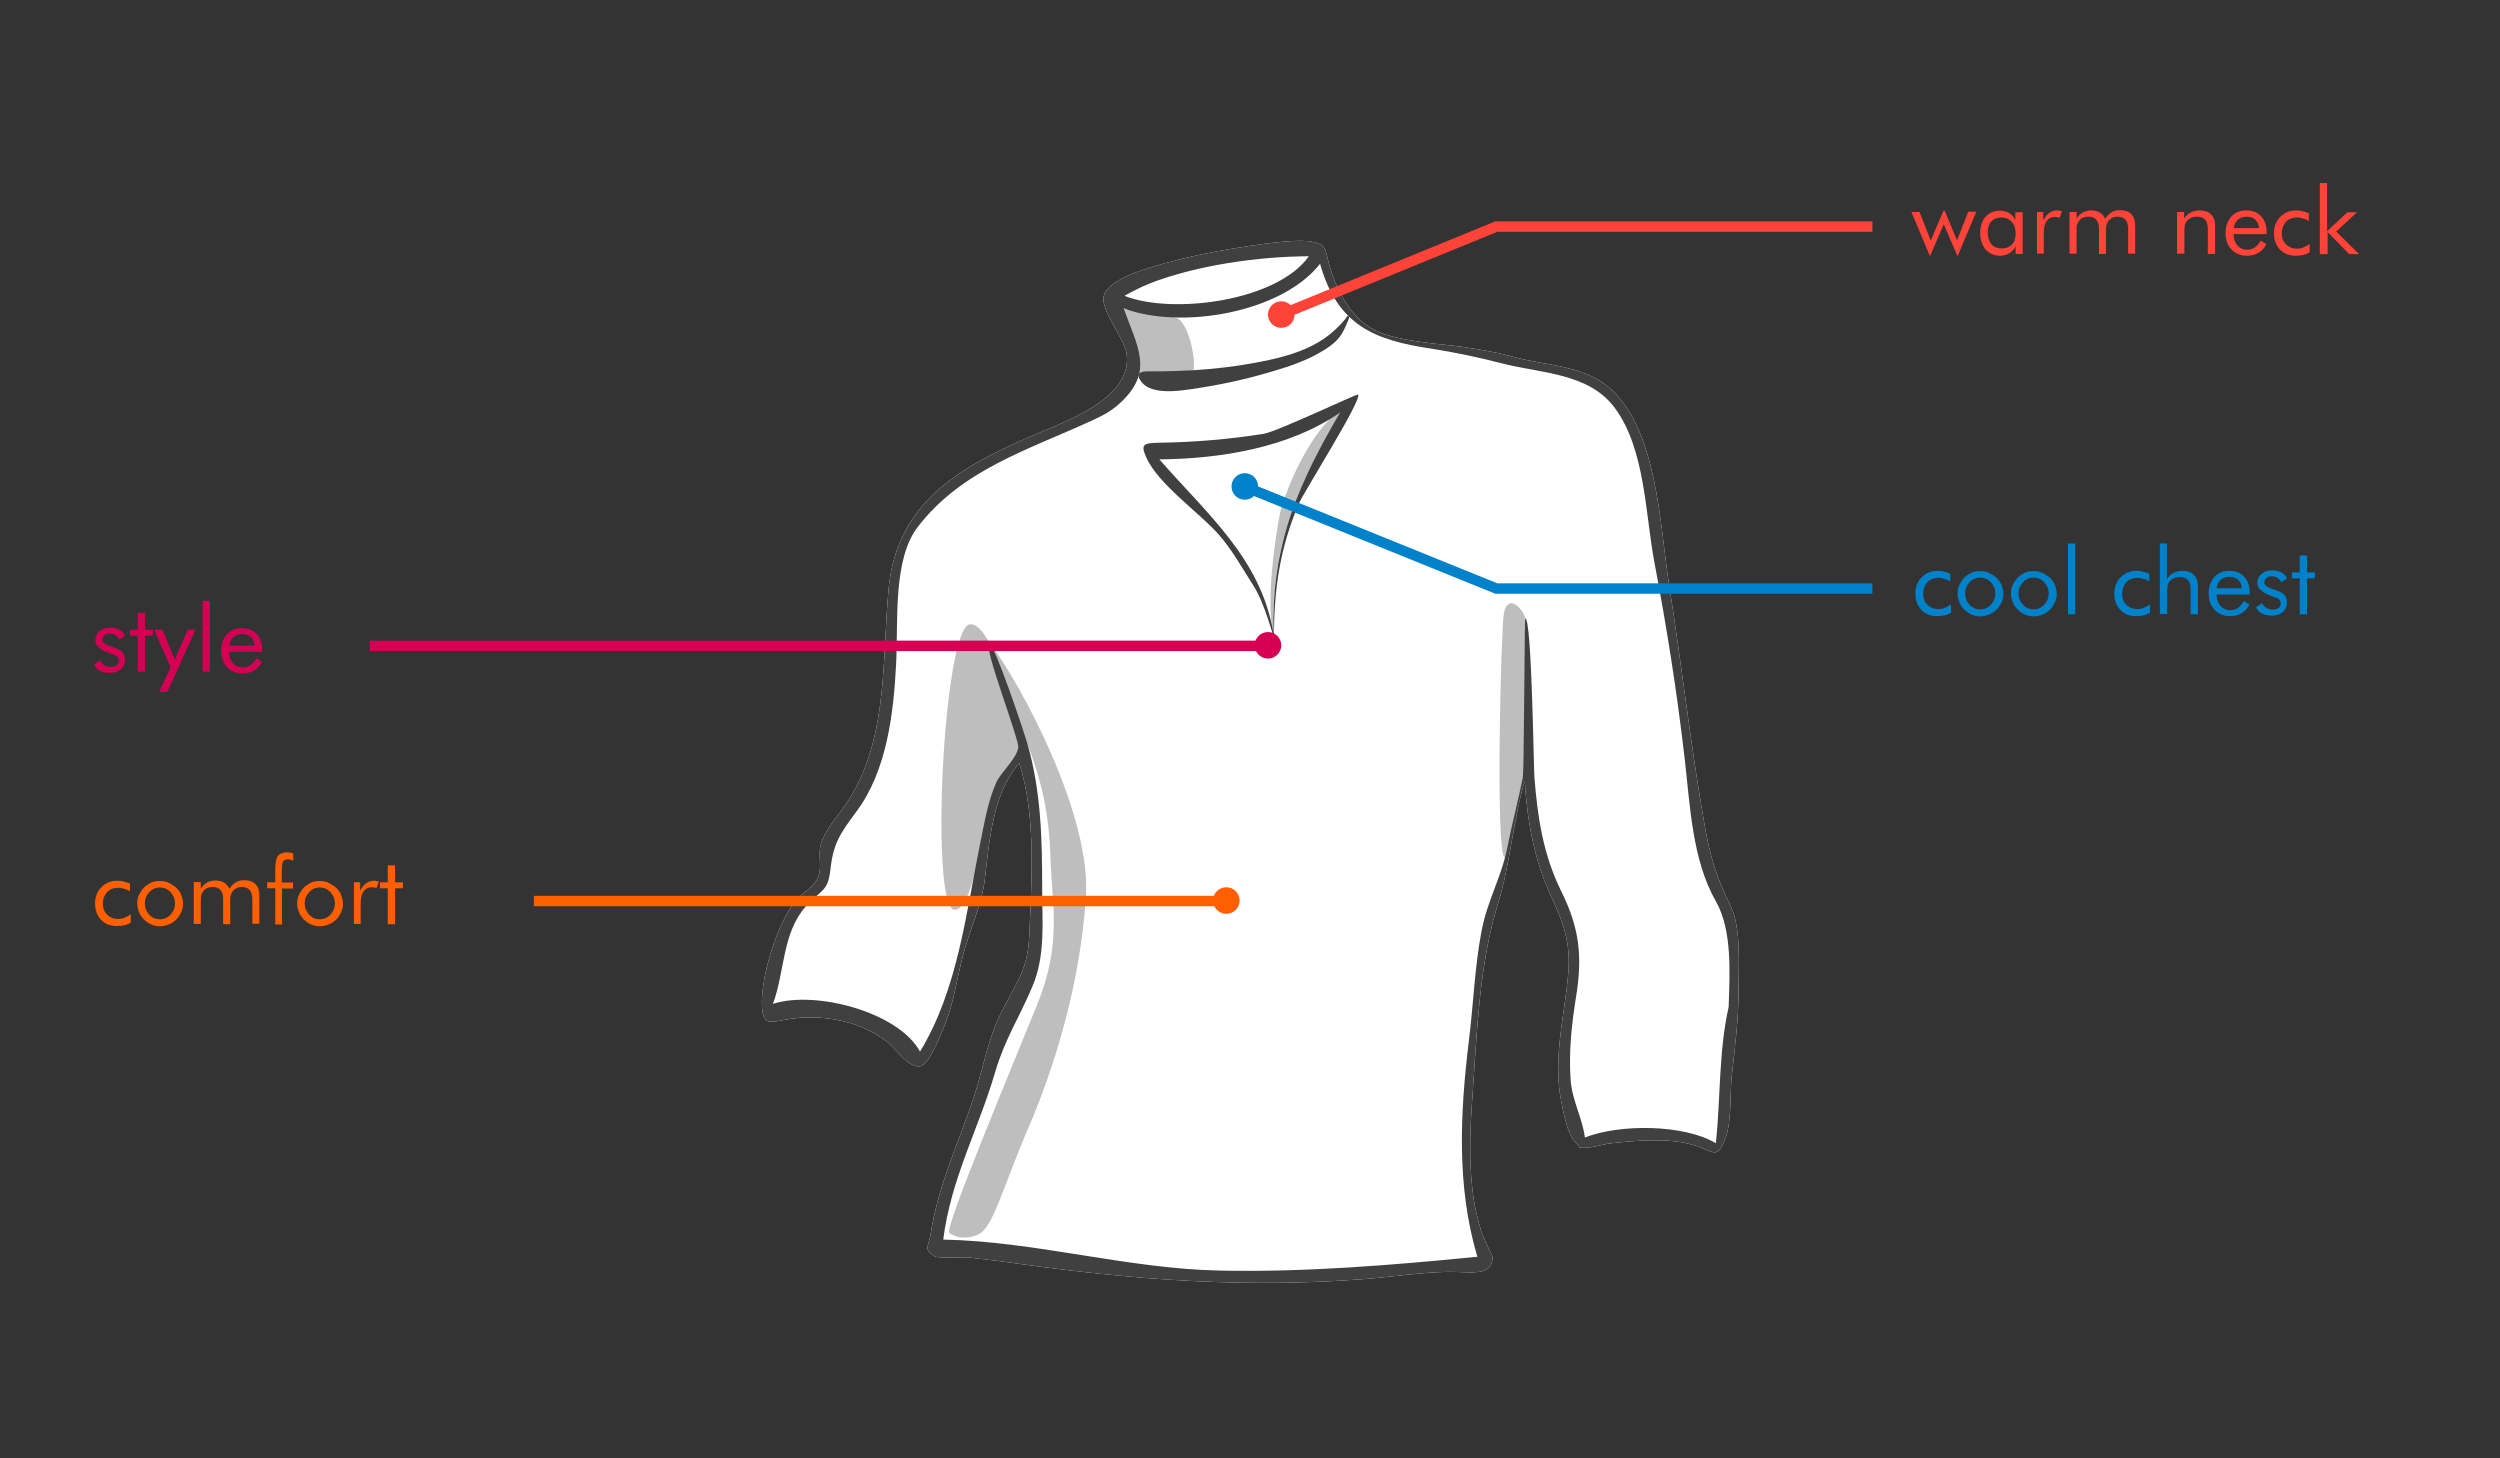 <?xml version="1.0" encoding="utf-8"?>
<!-- Generator: Adobe Illustrator 18.1.1, SVG Export Plug-In . SVG Version: 6.00 Build 0)  -->
<!DOCTYPE svg PUBLIC "-//W3C//DTD SVG 1.1//EN" "http://www.w3.org/Graphics/SVG/1.1/DTD/svg11.dtd">
<svg version="1.1" id="Layer_1" xmlns="http://www.w3.org/2000/svg" xmlns:xlink="http://www.w3.org/1999/xlink" x="0px" y="0px"
	 width="960px" height="560px" viewBox="0 0 960 560" enable-background="new 0 0 960 560" xml:space="preserve">
<rect x="0" y="0" width="960" height="560" fill="#333333" stroke="none"/>
<g id="white">
	<path fill="#FFFFFF" d="M667.6,380.7c0-9.3,1.1-24.4-3-32.7c-5.2-10.7-7.7-18-10-31c-5.4-30.6-8.8-61.8-13.7-92.6
		c-3.5-22.6-4.4-58.2-22-74.7c-10.4-9.7-25.3-9.1-38.3-12.8c-6.5-1.9-18.5-3.7-22.1-4.1c-7.3-0.8-21.1-2-28.8-5.2
		c-9.9-4.1-15.5-14.1-18.7-24c-2.5-7.6-0.8-9.6-7.4-10.8c-6.3-1.2-21,1.2-29.3,2.5c-9.4,1.5-17.5,3.2-26.7,5.7
		c-6.5,1.8-22.2,6-23.8,12.8c-1.3,5.2,8,16.2,8.8,22c2.4,16-20.6,25-32.4,29.9c-29.1,12.3-55.8,25.6-59,60.6
		c-2.7,29.6,0.2,61.1-18.8,85.9c-2.9,3.8-5.6,7.1-7.1,11.6c-1.3,3.9,0.3,8.8-0.9,12.3c-1.7,4.9-5.4,5.7-8.8,9.7
		c-7.1,8.4-13.7,29.8-13,40.9c0.5,8.3,4.3,5.3,12,4.4c12.3-1.6,26.3,1.3,36,8.9c3.5,2.8,8.5,10.5,13,9.4c3.4-0.8,8.3-13.5,9.6-16.8
		c3.1-8.1,4.3-17,6.5-25.4c2.6-10.2,7.2-19.1,8.5-29.8c1.7-14.5,3.1-33,13.2-44.3c6.6,20.5,4.7,45.7,3.8,66.8
		c-0.6,13.6-6.2,19.1-11.7,30.9c-4.4,9.5-6.2,20.3-9.5,30.3c-6.1,18.4-13.6,33.3-16.7,53.1c-0.8,4.8-2.8,5.4,1.5,8.2
		c1.3,0.9,11.3,0.2,13.5,0.5c6.8,0.8,13.6,1.6,20.4,2.6c44.1,6.1,86.2,9.1,130.7,5.7c10.8-0.8,21.7-2.6,32.5-2.8
		c8.1-0.2,17.5,2.3,17.2-6c0,0.1-4-8.1-4.5-10.2c-0.9-3.3-1.8-6.5-2.4-9.9c-2.3-13.3-1.8-27.6-0.8-41c1.7-24.2,2.6-51.1,9.8-74.2
		c4.9-15.8,5.6-31.7,10.3-47.1c1,15.8,3.7,30.5,10.4,44.8c4.6,9.9,7.3,17.7,6.3,29c-1.4,16.7-6.1,32.6-2.6,49.6
		c0.7,3.5,2.4,12.7,5.4,15.3c3.5,3-1.3,1.6,4.6,1.9c1.8,0.1,6-1.1,7.7-1.4c9.7-1.2,22.8-2.4,32.3,0.3c8.4,2.3,9.5,6.3,12.8-2
		c2.7-6.7,1.8-17,2.6-24.3C666.2,402.4,667.6,391.4,667.6,380.7z"/>
	<path opacity="0.5" fill="#7F7F7F" d="M379,245.3c-1.3-2.2-2.6-3.9-4-4.8l0,0l0,0c-0.8-0.5-1.6-0.8-2.4-0.8
		c-10.4,0.1-15.8,111-5.8,109.7c6-0.7,9.3-22.5,9.9-26.6c1.2-7.9,3.3-15.6,6.5-22.9c1.5-3.5,8.4-9.3,7.9-12.8
		c0-0.2-1.3-8.2-3.6-17.6c3.3,7.3,6.3,14,7.4,17c4.9,13.7,7.9,24.5,8.5,43.4c0.6,18.3,4.4,32.2-5.1,55.8
		c-8.7,21.6-35.8,86.2-33.8,87.7c2,1.5,6,2.9,11,0.7c5.9-2.5,9.5-18,19.3-40.8c9.9-22.8,20.1-55.5,22.2-89.1
		C419,313.8,393.3,264.3,379,245.3z"/>
	<path opacity="0.5" fill="#7F7F7F" d="M577.5,235.4c-1.1,5.3-3.4,93.8,0.4,93.8c2.5,0,6.6-26.9,6.8-30.4c0.3-6.3,2.7-56.4,0.7-62.4
		C584.7,234.2,579.2,227.5,577.5,235.4z"/>
	<path opacity="0.5" fill="#7F7F7F" d="M458.3,142.2c1-4.3-1.9-18.2-6.4-20.1c-1.1-0.5-20.5-3.5-20.5-3.5s4.8,24.4,6,24.9
		S455.5,142.6,458.3,142.2z"/>
	<path opacity="0.5" fill="#7F7F7F" d="M513.2,158.4c-9.8,8.6-17.1,24-21.1,36.3c-1,3.2-6.5,34-3.2,48.5c0-6.1-0.3-12.8,1.9-26.6
		c1-6.7,2.8-12.5,5.2-18.9c3.1-8.1,6.7-17.6,11.5-24.8c1.5-2.2,3-4.3,4.6-6.4C512.7,165.6,519.1,153.2,513.2,158.4z"/>
	<path fill="#404040" d="M554.8,132.9C554.8,132.9,554.7,132.9,554.8,132.9C554.8,132.9,554.8,132.9,554.8,132.9z"/>
	<path fill="#404040" d="M667.6,380.7c0-9.3,1.1-24.4-3-32.7c-5.2-10.7-7.7-18-10-31c-5.4-30.6-8.8-61.8-13.7-92.6
		c-3.5-22.6-4.4-58.2-22-74.7c-10.4-9.7-25.3-9.1-38.3-12.8c-6.5-1.9-18.5-3.7-22.1-4.1c-7.3-0.8-21.1-2-28.8-5.2
		c-9.9-4.1-15.5-14.1-18.7-24c-2.5-7.6-0.8-9.6-7.4-10.8c-6.3-1.2-21,1.2-29.3,2.5c-9.4,1.5-17.5,3.2-26.7,5.7
		c-6.5,1.8-22.2,6-23.8,12.8c-1.3,5.2,8,16.2,8.8,22c2.4,16-20.6,25-32.4,29.9c-29.1,12.3-55.8,25.6-59,60.6
		c-2.7,29.6,0.2,61.1-18.8,85.9c-2.9,3.8-5.6,7.1-7.1,11.6c-1.3,3.9,0.3,8.8-0.9,12.3c-1.7,4.9-5.4,5.7-8.8,9.7
		c-7.1,8.4-13.7,29.8-13,40.9c0.5,8.3,4.3,5.3,12,4.4c12.3-1.6,26.3,1.3,36,8.9c3.5,2.8,8.5,10.5,13,9.4c3.4-0.8,8.3-13.5,9.6-16.8
		c3.1-8.1,4.3-17,6.5-25.4c2.6-10.2,7.2-19.1,8.5-29.8c1.7-14.5,3.1-33,13.2-44.3c6.6,20.5,4.7,45.7,3.8,66.8
		c-0.6,13.6-6.2,19.1-11.7,30.9c-4.4,9.5-6.2,20.3-9.5,30.3c-6.1,18.4-13.6,33.3-16.7,53.1c-0.8,4.8-2.8,5.4,1.5,8.2
		c1.3,0.9,11.3,0.2,13.5,0.5c6.8,0.8,13.6,1.6,20.4,2.6c44.1,6.1,86.2,9.1,130.7,5.7c10.8-0.8,21.7-2.6,32.5-2.8
		c8.1-0.2,17.5,2.3,17.2-6c0,0.1-4-8.1-4.5-10.2c-0.9-3.3-1.8-6.5-2.4-9.9c-2.3-13.3-1.8-27.6-0.8-41c1.7-24.2,2.6-51.1,9.8-74.2
		c4.9-15.8,5.6-31.7,10.3-47.1c1,15.8,3.7,30.5,10.4,44.8c4.6,9.9,7.3,17.7,6.3,29c-1.4,16.7-6.1,32.6-2.6,49.6
		c0.7,3.5,2.4,12.7,5.4,15.3c3.5,3-1.3,1.6,4.6,1.9c1.8,0.1,6-1.1,7.7-1.4c9.7-1.2,22.8-2.4,32.3,0.3c8.4,2.3,9.5,6.3,12.8-2
		c2.7-6.7,1.8-17,2.6-24.3C666.2,402.4,667.6,391.4,667.6,380.7z M554.8,132.9C554.8,132.9,554.7,132.9,554.8,132.9
		C554.8,132.9,554.8,132.9,554.8,132.9z M441.3,108.9c18.4-7.1,41.8-10.4,61.3-10.5c-12.2,17.3-52.4,22.5-70.8,15.2
		C434.9,111.8,438.1,110.3,441.3,108.9C443.4,108.1,438.1,110.3,441.3,108.9z M663.8,386.7c-3.8,16.5-3.1,35.2-4.9,52.3
		c-12.4-7.4-37.2-7.4-50.3-2.2c-1-7.7-5-14.3-5.5-22.4c-0.7-10.7,0.4-21,2.1-31.6c2.6-15.8,1.2-26.7-5.7-40.6
		c-6.9-14-9.1-28.3-10.3-44c-0.3-4.2-1-60.8-3.5-60.8c-0.3,0-0.4,57.9-1,61.4c-1.4,7.3-4.3,18.4-5.7,25.8
		c-2.4,12.5-7.7,20.5-10.1,33c-2.6,13.6-3.1,27.9-4.8,41.6c-3.4,28-4.9,56,3.2,83.4c-32.5,3.2-66.2,6-98.9,5.3
		c-35.6-0.7-70.6-11.2-106.2-11.9c3-23.6,13.5-42.2,20-64.5c3.7-12.6,9.3-20.9,14.2-32.6c5.1-11.9,3.8-24.7,3.8-37.3
		c0-19.5-0.4-37.8-5.8-56.5c-0.9-3.1-12.6-38.3-14.5-37.8c-2.5,0.7,11.5,36.5,11.1,39.7c-0.4,4.1-6.7,9.6-8.4,13.4
		c-3.2,7.1-4.9,16.7-6.4,24.4c-5.3,26.3-8.5,55.3-22.9,79c-8.4-15.3-40.4-23.6-56.5-18.3c4.6-12.3,3.5-27.1,12.6-37.4
		c5.9-6.7,8.5-5.3,9.5-14.3c1.1-10.1,3.8-13.8,10-22.2c11.6-15.6,14.2-37.3,15.2-56.3c0.9-16.6-1.4-40.6,8.5-53.2
		c17-21.9,42.4-29.4,66.9-40.7c4.4-2,7.5-3.7,10.9-6.9c12.9-12.1,6.2-21.5,1.1-36.1c21.9,8.3,60.6,1.8,75.4-17.1
		c6.7,23.6,20.7,29.3,42.8,32.6c9,1.4,18,3.3,26.9,5.6c15,3.9,33.6,3.6,43.6,17.3c11.6,15.8,11.6,40.7,15.1,59.2
		c4.7,24.6,8.6,49.4,11.5,74.3c2.2,18.6,2.9,39.8,12.1,55.8C665.3,357.4,664.2,374,663.8,386.7C663.6,387.4,663.8,386.4,663.8,386.7
		z"/>
	<path fill="#404040" d="M518.1,121.6c-0.8-0.8-1,0.3-1.5,0.9c-2.4,2.9-5,5.3-8.1,7.5c-6.3,4.3-13.7,6.6-21,8.2
		c-15.6,3.4-30.8,4.5-46.7,4.4c-2.6,0-4.8,0.6-2.9,3.5c1.2,1.8,2.9,2.8,4.9,3.4c4.7,1.3,10.1,0.6,14.9-0.1
		c10.8-1.6,19.8-3.5,30.3-6.6c6.7-2,12.7-3.9,18.8-7.4c5.8-3.3,8-5.8,9.7-9.6C517.5,123.5,518.3,121.8,518.1,121.6z"/>
	<path fill="#404040" d="M521.5,151.5c-0.4-0.4-30.9,14.2-36.3,15.1c-13.4,2.1-26.5,3.2-39.7,3.4c-6.6,0.1-7.5,0.6-5.4,5.5
		c4.6,10.5,20.6,21.4,28.1,30c5.1,5.9,9.1,13.1,13.3,19.7c4.2,6.5,7.7,20.3,7.7,19.8c0-18.6,2.2-34.4,9.6-51.7
		C500.8,188.7,523.3,153.2,521.5,151.5C521.2,151.2,521.8,151.8,521.5,151.5z M512.1,162.7c-15.4,27-23.9,49.3-23.1,80.6
		c-4.6-28.6-25.5-45.9-43.8-66.9c23.3-0.2,49.8-4.4,69.4-18C513.7,159.9,512.9,161.3,512.1,162.7
		C511.6,163.6,512.9,161.3,512.1,162.7z"/>
</g>
<polyline fill="none" stroke="#FF4338" stroke-width="4" stroke-miterlimit="10" points="492,120.8 574.6,87 719,87 "/>
<polyline fill="none" stroke="#0082CA" stroke-width="4" stroke-miterlimit="10" points="478.3,187 574.6,226 719,226 "/>
<g>
	<path fill="#FF4338" d="M746.7,80.8l4.8,11.5l4.3-11h3.1l-7.2,17.1l-5.3-12.3l-5.3,12.3L734,81.4h3.1l4.3,11l4.9-11.5H746.7z"/>
	<path fill="#FF4338" d="M776.7,81.4v16.1H774v-2.9c-0.6,1.2-1.5,2.1-2.5,2.7s-2.1,0.9-3.4,0.9c-2.3,0-4.2-0.8-5.6-2.4
		s-2.1-3.7-2.1-6.3c0-2.6,0.7-4.8,2.1-6.3s3.2-2.3,5.5-2.3c1.3,0,2.5,0.3,3.5,0.9s1.8,1.5,2.4,2.7v-3H776.7z M774,89.6
		c0-1.8-0.5-3.3-1.5-4.4s-2.3-1.7-3.9-1.7c-1.7,0-2.9,0.5-3.9,1.5s-1.4,2.4-1.4,4.3c0,1.9,0.5,3.4,1.4,4.5s2.3,1.6,4,1.6
		c1.6,0,2.9-0.5,3.9-1.5S774,91.5,774,89.6z"/>
	<path fill="#FF4338" d="M782.2,97.5V81.4h2.4v3.3c0.7-1.4,1.5-2.4,2.4-3s1.8-0.9,3-0.9c0.3,0,0.6,0,0.9,0.1s0.6,0.1,0.9,0.2
		l-0.9,2.5c-0.3-0.1-0.6-0.2-0.9-0.2s-0.6-0.1-0.8-0.1c-1.5,0-2.5,0.5-3.3,1.6s-1.1,2.6-1.1,4.7v7.8H782.2z"/>
	<path fill="#FF4338" d="M817.2,97.5V88c0-1.6-0.3-2.8-1-3.6s-1.7-1.2-3-1.2c-0.7,0-1.4,0.1-2,0.4s-1.2,0.7-1.6,1.3
		c-0.3,0.4-0.5,0.9-0.7,1.5s-0.2,1.5-0.2,2.8v8.3H806V88c0-1.6-0.3-2.8-1-3.6s-1.7-1.2-3-1.2c-0.7,0-1.4,0.1-2.1,0.4
		s-1.2,0.7-1.6,1.3c-0.3,0.4-0.5,0.9-0.7,1.4s-0.2,1.5-0.2,2.8v8.3h-2.7V81.4h2.7v2.5c0.7-1,1.5-1.8,2.4-2.3s2-0.8,3.2-0.8
		c1.3,0,2.4,0.3,3.3,0.8s1.6,1.4,2.1,2.4c0.7-1.1,1.5-1.9,2.5-2.5s2-0.8,3.3-0.8c1.8,0,3.2,0.5,4.2,1.5s1.5,2.4,1.5,4.2v11H817.2z"
		/>
	<path fill="#FF4338" d="M836,97.5V81.4h2.7v2.5c0.7-1,1.5-1.8,2.5-2.3s2.1-0.8,3.4-0.8c1.9,0,3.4,0.5,4.4,1.5s1.6,2.4,1.6,4.2v11
		h-2.8V88c0-1.6-0.3-2.8-1-3.6s-1.7-1.2-3.2-1.2c-0.8,0-1.6,0.1-2.2,0.4s-1.2,0.7-1.7,1.3c-0.3,0.4-0.6,0.9-0.7,1.4
		s-0.2,1.5-0.2,2.8v8.3H836z"/>
	<path fill="#FF4338" d="M870.4,89.9h-12.7v0.2c0,1.7,0.5,3.1,1.5,4.2s2.3,1.6,3.8,1.6c1.1,0,2.1-0.3,2.9-0.9s1.6-1.5,2.3-2.6
		l2.1,1.4c-0.8,1.5-1.8,2.5-3.1,3.3s-2.7,1.1-4.4,1.1c-2.4,0-4.4-0.8-5.9-2.4s-2.3-3.7-2.3-6.4c0-2.5,0.8-4.6,2.2-6.2
		s3.4-2.4,5.8-2.4c2.4,0,4.3,0.8,5.7,2.3s2.1,3.6,2.1,6.2V89.9z M867.5,87.7c-0.1-1.4-0.6-2.5-1.4-3.3s-2-1.2-3.5-1.2
		c-1.3,0-2.4,0.4-3.3,1.2s-1.4,1.9-1.5,3.2H867.5z"/>
	<path fill="#FF4338" d="M886.9,93.7v3.2c-0.7,0.4-1.5,0.8-2.5,1s-1.9,0.3-2.9,0.3c-2.5,0-4.5-0.8-6-2.4s-2.3-3.6-2.3-6.2
		c0-2.6,0.8-4.7,2.4-6.3s3.6-2.5,6-2.5c0.9,0,1.8,0.1,2.6,0.3s1.6,0.5,2.4,0.8v3c-0.7-0.5-1.4-0.8-2.2-1s-1.5-0.4-2.3-0.4
		c-1.8,0-3.3,0.6-4.3,1.7s-1.6,2.6-1.6,4.5c0,1.7,0.5,3,1.6,4.1s2.5,1.7,4.1,1.7c0.8,0,1.6-0.1,2.4-0.4S886,94.3,886.9,93.7z"/>
	<path fill="#FF4338" d="M890.8,97.5V70.3h2.8v18.5l7.8-7.3h3.7l-8,7.4l8.8,8.7h-3.8l-8.3-8.5v8.5H890.8z"/>
</g>
<g>
	<path fill="#0082CA" d="M749.2,232.1v3.2c-0.7,0.4-1.5,0.8-2.5,1s-1.9,0.3-2.9,0.3c-2.5,0-4.5-0.8-6-2.4s-2.3-3.6-2.3-6.2
		c0-2.6,0.8-4.7,2.4-6.3s3.6-2.5,6-2.5c0.9,0,1.8,0.1,2.6,0.3s1.6,0.5,2.4,0.8v3c-0.7-0.5-1.4-0.8-2.2-1s-1.5-0.4-2.3-0.4
		c-1.8,0-3.3,0.6-4.3,1.7s-1.6,2.6-1.6,4.5c0,1.7,0.5,3,1.6,4.1s2.5,1.7,4.1,1.7c0.8,0,1.6-0.1,2.4-0.4S748.3,232.7,749.2,232.1z"/>
	<path fill="#0082CA" d="M751.7,227.9c0-1.2,0.2-2.3,0.7-3.3s1.1-2,1.9-2.8s1.8-1.4,2.8-1.9s2.2-0.6,3.4-0.6c1.2,0,2.3,0.2,3.3,0.7
		s2,1.1,2.9,1.9c0.8,0.8,1.5,1.7,1.9,2.8s0.7,2.2,0.7,3.3s-0.2,2.3-0.7,3.3s-1.1,2-1.9,2.8c-0.9,0.8-1.8,1.5-2.9,1.9
		s-2.2,0.7-3.3,0.7c-1.2,0-2.3-0.2-3.4-0.7s-2-1.1-2.8-1.9c-0.8-0.8-1.5-1.8-1.9-2.8S751.7,229.1,751.7,227.9z M754.6,227.9
		c0,1.7,0.6,3.1,1.7,4.3s2.5,1.8,4.1,1.8c1.6,0,3-0.6,4.1-1.8s1.7-2.6,1.7-4.3s-0.6-3.1-1.7-4.3s-2.5-1.8-4.1-1.8
		c-1.6,0-3,0.6-4.1,1.8S754.6,226.2,754.6,227.9z"/>
	<path fill="#0082CA" d="M772.2,227.9c0-1.2,0.2-2.3,0.7-3.3s1.1-2,1.9-2.8s1.8-1.4,2.8-1.9s2.2-0.6,3.4-0.6c1.2,0,2.3,0.2,3.3,0.7
		s2,1.1,2.9,1.9c0.8,0.8,1.5,1.7,1.9,2.8s0.7,2.2,0.7,3.3s-0.2,2.3-0.7,3.3s-1.1,2-1.9,2.8c-0.9,0.8-1.8,1.5-2.9,1.9
		s-2.2,0.7-3.3,0.7c-1.2,0-2.3-0.2-3.4-0.7s-2-1.1-2.8-1.9c-0.8-0.8-1.5-1.8-1.9-2.8S772.2,229.1,772.2,227.9z M775.1,227.9
		c0,1.7,0.6,3.1,1.7,4.3s2.5,1.8,4.1,1.8c1.6,0,3-0.6,4.1-1.8s1.7-2.6,1.7-4.3s-0.6-3.1-1.7-4.3s-2.5-1.8-4.1-1.8
		c-1.6,0-3,0.6-4.1,1.8S775.1,226.2,775.1,227.9z"/>
	<path fill="#0082CA" d="M794.1,235.9v-27.2h2.8v27.2H794.1z"/>
	<path fill="#0082CA" d="M825.6,232.1v3.2c-0.7,0.4-1.5,0.8-2.5,1s-1.9,0.3-2.9,0.3c-2.5,0-4.5-0.8-6-2.4s-2.3-3.6-2.3-6.2
		c0-2.6,0.8-4.7,2.4-6.3s3.6-2.5,6-2.5c0.9,0,1.8,0.1,2.6,0.3s1.6,0.5,2.4,0.8v3c-0.7-0.5-1.4-0.8-2.2-1s-1.5-0.4-2.3-0.4
		c-1.8,0-3.3,0.6-4.3,1.7s-1.6,2.6-1.6,4.5c0,1.7,0.5,3,1.6,4.1s2.5,1.7,4.1,1.7c0.8,0,1.6-0.1,2.4-0.4S824.7,232.7,825.6,232.1z"/>
	<path fill="#0082CA" d="M829.4,235.9v-27.2h2.7v13.6c0.7-1,1.5-1.8,2.5-2.3s2.1-0.8,3.4-0.8c1.9,0,3.4,0.5,4.4,1.5s1.6,2.4,1.6,4.2
		v11h-2.8v-9.5c0-1.6-0.3-2.8-1-3.6s-1.7-1.2-3.2-1.2c-0.8,0-1.6,0.1-2.2,0.4s-1.2,0.7-1.7,1.3c-0.3,0.4-0.6,0.9-0.7,1.4
		s-0.2,1.5-0.2,2.8v8.3H829.4z"/>
	<path fill="#0082CA" d="M863.9,228.3h-12.7v0.2c0,1.7,0.5,3.1,1.5,4.2s2.3,1.6,3.8,1.6c1.1,0,2.1-0.3,2.9-0.9s1.6-1.5,2.3-2.6
		l2.1,1.4c-0.8,1.5-1.8,2.5-3.1,3.3s-2.7,1.1-4.4,1.1c-2.4,0-4.4-0.8-5.9-2.4s-2.3-3.7-2.3-6.4c0-2.5,0.8-4.6,2.2-6.2
		s3.4-2.4,5.8-2.4c2.4,0,4.3,0.8,5.7,2.3s2.1,3.6,2.1,6.2V228.3z M860.9,226c-0.1-1.4-0.6-2.5-1.4-3.3s-2-1.2-3.5-1.2
		c-1.3,0-2.4,0.4-3.3,1.2s-1.4,1.9-1.5,3.2H860.9z"/>
	<path fill="#0082CA" d="M866.3,233.2l2.4-1.6c0.4,0.9,1,1.5,1.7,1.9s1.5,0.6,2.4,0.6c0.9,0,1.6-0.2,2.2-0.7s0.8-1,0.8-1.8
		c0-0.6-0.2-1-0.6-1.4s-1-0.7-2-1l-0.5-0.2c-3.9-1.3-5.9-3-5.9-5.1c0-1.4,0.5-2.6,1.6-3.5s2.4-1.4,4.1-1.4c1.4,0,2.6,0.3,3.6,0.8
		s1.7,1.3,2.1,2.4l-2.2,1.4c-0.3-0.7-0.8-1.3-1.5-1.7s-1.4-0.6-2.2-0.6c-0.8,0-1.5,0.2-2,0.7s-0.8,1-0.8,1.7c0,1,1.1,1.8,3.2,2.5
		c0.4,0.1,0.7,0.2,0.9,0.3c1.7,0.6,3,1.2,3.6,1.9s1,1.7,1,2.9c0,1.5-0.5,2.8-1.6,3.7s-2.5,1.4-4.2,1.4c-1.5,0-2.8-0.3-3.8-0.8
		S866.9,234.3,866.3,233.2z"/>
	<path fill="#0082CA" d="M883.1,222.1h-3v-2.3h3v-6.5h2.8v6.5h3v2.3h-3v13.8h-2.8V222.1z"/>
</g>
<line fill="none" stroke="#FF5F00" stroke-width="4" stroke-miterlimit="10" x1="471" y1="346" x2="205" y2="346"/>
<g>
	<path fill="#FF5F00" d="M50.2,351.1v3.2c-0.7,0.4-1.5,0.8-2.5,1s-1.9,0.3-2.9,0.3c-2.5,0-4.5-0.8-6-2.4s-2.3-3.6-2.3-6.2
		c0-2.6,0.8-4.7,2.4-6.3s3.6-2.5,6-2.5c0.9,0,1.8,0.1,2.6,0.3s1.6,0.5,2.4,0.8v3c-0.7-0.5-1.4-0.8-2.2-1s-1.5-0.4-2.3-0.4
		c-1.8,0-3.3,0.6-4.3,1.7s-1.6,2.6-1.6,4.5c0,1.7,0.5,3,1.6,4.1s2.5,1.7,4.1,1.7c0.8,0,1.6-0.1,2.4-0.4S49.3,351.7,50.2,351.1z"/>
	<path fill="#FF5F00" d="M52.7,346.9c0-1.2,0.2-2.3,0.7-3.3s1.1-2,1.9-2.8s1.8-1.4,2.8-1.9s2.2-0.6,3.4-0.6c1.2,0,2.3,0.2,3.3,0.7
		s2,1.1,2.9,1.9c0.8,0.8,1.5,1.7,1.9,2.8s0.7,2.2,0.7,3.3s-0.2,2.3-0.7,3.3s-1.1,2-1.9,2.8c-0.9,0.8-1.8,1.5-2.9,1.9
		s-2.2,0.7-3.3,0.7c-1.2,0-2.3-0.2-3.4-0.7s-2-1.1-2.8-1.9c-0.8-0.8-1.5-1.8-1.9-2.8S52.7,348.1,52.7,346.9z M55.6,346.9
		c0,1.7,0.6,3.1,1.7,4.3s2.5,1.8,4.1,1.8c1.6,0,3-0.6,4.1-1.8s1.7-2.6,1.7-4.3s-0.6-3.1-1.7-4.3s-2.5-1.8-4.1-1.8
		c-1.6,0-3,0.6-4.1,1.8S55.6,345.2,55.6,346.9z"/>
	<path fill="#FF5F00" d="M96.9,354.9v-9.5c0-1.6-0.3-2.8-1-3.6s-1.7-1.2-3-1.2c-0.7,0-1.4,0.1-2,0.4s-1.2,0.7-1.6,1.3
		c-0.3,0.4-0.5,0.9-0.7,1.5s-0.2,1.5-0.2,2.8v8.3h-2.7v-9.5c0-1.6-0.3-2.8-1-3.6s-1.7-1.2-3-1.2c-0.7,0-1.4,0.1-2.1,0.4
		s-1.2,0.7-1.6,1.3c-0.3,0.4-0.5,0.9-0.7,1.4s-0.2,1.5-0.2,2.8v8.3h-2.7v-16.1h2.7v2.5c0.7-1,1.5-1.8,2.4-2.3s2-0.8,3.2-0.8
		c1.3,0,2.4,0.3,3.3,0.8s1.6,1.4,2.1,2.4c0.7-1.1,1.5-1.9,2.5-2.5s2-0.8,3.3-0.8c1.8,0,3.2,0.5,4.2,1.5s1.5,2.4,1.5,4.2v11H96.9z"/>
	<path fill="#FF5F00" d="M105.7,354.9v-13.8h-3.1v-2.3h3.1v-4.7c0-2.7,0.3-4.5,1-5.4s1.9-1.4,3.6-1.4c0.4,0,0.8,0,1.2,0.1
		s0.8,0.2,1.1,0.3v2.8c-0.4-0.2-0.7-0.3-1.1-0.4s-0.7-0.1-1.1-0.1c-0.8,0-1.4,0.3-1.7,0.8s-0.5,1.8-0.5,3.8v4.3h4.3v2.3h-4.2v13.8
		H105.7z"/>
	<path fill="#FF5F00" d="M114.1,346.9c0-1.2,0.2-2.3,0.7-3.3s1.1-2,1.9-2.8s1.8-1.4,2.8-1.9s2.2-0.6,3.4-0.6c1.2,0,2.3,0.2,3.3,0.7
		s2,1.1,2.9,1.9c0.8,0.8,1.5,1.7,1.9,2.8s0.7,2.2,0.7,3.3s-0.2,2.3-0.7,3.3s-1.1,2-1.9,2.8c-0.9,0.8-1.8,1.5-2.9,1.9
		s-2.2,0.7-3.3,0.7c-1.2,0-2.3-0.2-3.4-0.7s-2-1.1-2.8-1.9c-0.8-0.8-1.5-1.8-1.9-2.8S114.1,348.1,114.1,346.9z M117,346.9
		c0,1.7,0.6,3.1,1.7,4.3s2.5,1.8,4.1,1.8c1.6,0,3-0.6,4.1-1.8s1.7-2.6,1.7-4.3s-0.6-3.1-1.7-4.3s-2.5-1.8-4.1-1.8
		c-1.6,0-3,0.6-4.1,1.8S117,345.2,117,346.9z"/>
	<path fill="#FF5F00" d="M135.9,354.9v-16.1h2.4v3.3c0.7-1.4,1.5-2.4,2.4-3s1.8-0.9,3-0.9c0.3,0,0.6,0,0.9,0.1s0.6,0.1,0.9,0.2
		l-0.9,2.5c-0.3-0.1-0.6-0.2-0.9-0.2s-0.6-0.1-0.8-0.1c-1.5,0-2.5,0.5-3.3,1.6s-1.1,2.6-1.1,4.7v7.8H135.9z"/>
	<path fill="#FF5F00" d="M148.9,341.1h-3v-2.3h3v-6.5h2.8v6.5h3v2.3h-3v13.8h-2.8V341.1z"/>
</g>
<circle fill="#FF4338" cx="492" cy="120.8" r="5.1"/>
<circle fill="#0082CA" cx="478" cy="186.8" r="5.1"/>
<circle fill="#FF5F00" cx="470.9" cy="345.8" r="5.1"/>
<line fill="none" stroke="#D50054" stroke-width="4" stroke-miterlimit="10" x1="487" y1="248" x2="142" y2="248"/>
<g>
	<path fill="#D50054" d="M36.1,255.2l2.4-1.6c0.4,0.9,1,1.5,1.7,1.9s1.5,0.6,2.4,0.6c0.9,0,1.6-0.2,2.2-0.7s0.8-1,0.8-1.8
		c0-0.6-0.2-1-0.6-1.4s-1-0.7-2-1l-0.5-0.2c-3.9-1.3-5.9-3-5.9-5.1c0-1.4,0.5-2.6,1.6-3.5s2.4-1.4,4.1-1.4c1.4,0,2.6,0.3,3.6,0.8
		s1.7,1.3,2.1,2.4l-2.2,1.4c-0.3-0.7-0.8-1.3-1.5-1.7s-1.4-0.6-2.2-0.6c-0.8,0-1.5,0.2-2,0.7s-0.8,1-0.8,1.7c0,1,1.1,1.8,3.2,2.5
		c0.4,0.1,0.7,0.2,0.9,0.3c1.7,0.6,3,1.2,3.6,1.9s1,1.7,1,2.9c0,1.5-0.5,2.8-1.6,3.7s-2.5,1.4-4.2,1.4c-1.5,0-2.8-0.3-3.8-0.8
		S36.7,256.3,36.1,255.2z"/>
	<path fill="#D50054" d="M52.9,244.1h-3v-2.3h3v-6.5h2.8v6.5h3v2.3h-3v13.8h-2.8V244.1z"/>
	<path fill="#D50054" d="M61.1,265.7l4.4-9.4l-6.3-14.5h3.2l4.7,11.5l5-11.5h3l-10.8,23.9H61.1z"/>
	<path fill="#D50054" d="M77.8,257.9v-27.2h2.8v27.2H77.8z"/>
	<path fill="#D50054" d="M100.7,250.3H88v0.2c0,1.7,0.5,3.1,1.5,4.2s2.3,1.6,3.8,1.6c1.1,0,2.1-0.3,2.9-0.9s1.6-1.5,2.3-2.6l2.1,1.4
		c-0.8,1.5-1.8,2.5-3.1,3.3s-2.7,1.1-4.4,1.1c-2.4,0-4.4-0.8-5.9-2.4s-2.3-3.7-2.3-6.4c0-2.5,0.8-4.6,2.2-6.2s3.4-2.4,5.8-2.4
		c2.4,0,4.3,0.8,5.7,2.3s2.1,3.6,2.1,6.2V250.3z M97.8,248c-0.1-1.4-0.6-2.5-1.4-3.3s-2-1.2-3.5-1.2c-1.3,0-2.4,0.4-3.3,1.2
		s-1.4,1.9-1.5,3.2H97.8z"/>
</g>
<circle fill="#D50054" cx="486.9" cy="247.8" r="5.1"/>
<g>
</g>
<g>
</g>
<g>
</g>
<g>
</g>
<g>
</g>
<g>
</g>
<g>
</g>
<g>
</g>
<g>
</g>
<g>
</g>
<g>
</g>
<g>
</g>
<g>
</g>
<g>
</g>
<g>
</g>
</svg>
